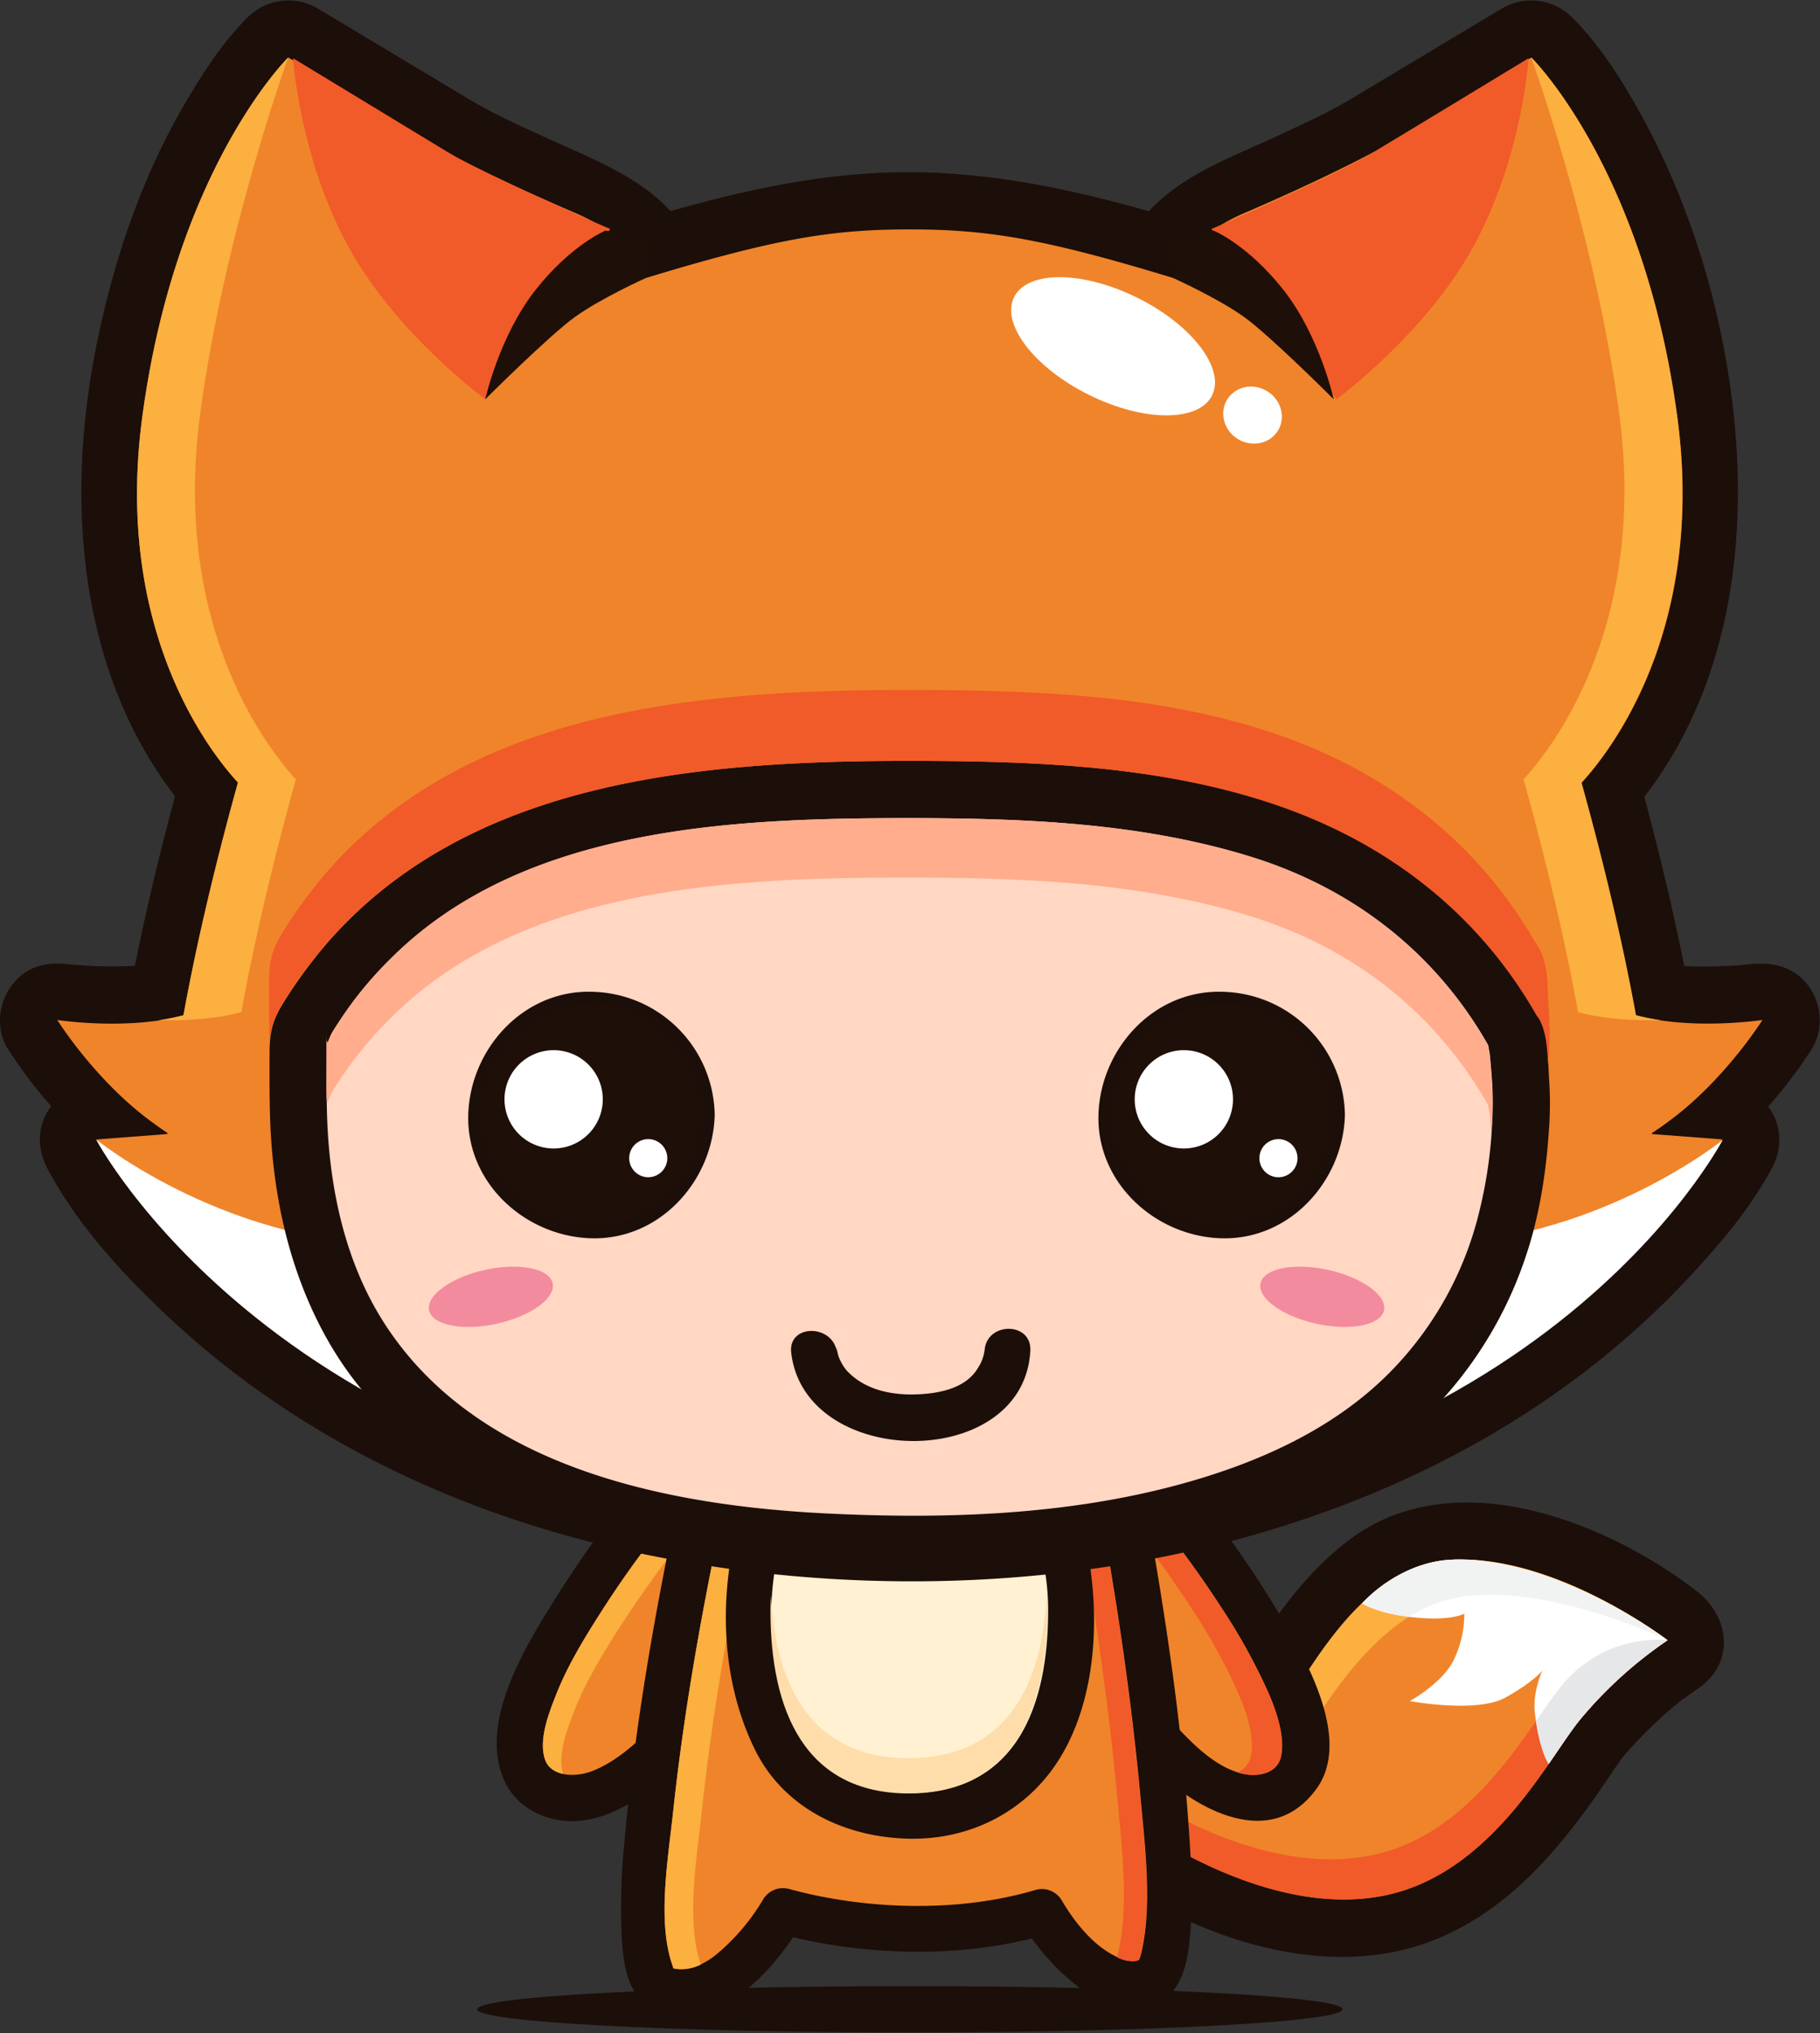 <svg xmlns="http://www.w3.org/2000/svg" xmlns:xlink="http://www.w3.org/1999/xlink" width="616" height="688" viewBox="0 0 616 688">
  <rect x="0" y="0" width="616" height="688" fill="#333333" stroke="none"/>
  <defs>
    <clipPath id="clip-signin_Dora">
      <rect width="616" height="688"/>
    </clipPath>
  </defs>
  <g id="signin_Dora" clip-path="url(#clip-signin_Dora)">
    <g id="signin_Dora-2" data-name="signin_Dora" transform="translate(-16.061 -32.069)">
      <path id="Path_5069" data-name="Path 5069" d="M385.563,596.46s23.617,6.413,39.081-5.854c9.493-7.531,27.984-56.7,63.4-58.173s72.634,27.277,72.634,27.277A142.7,142.7,0,0,0,530.715,587c-9.789,12.067-27.393,47.139-59.459,57.413-43.722,14.008-94.405-25.252-94.405-25.252l8.7-22.7Z" transform="translate(19.773 27.412)" fill="#ffcf06"/>
      <path id="Path_5070" data-name="Path 5070" d="M381.445,616.121c19.493,5.116,43.88,2.732,58.911-11.74,5.126-4.936,8.871-11.782,12.668-17.752,2.236-3.523,4.515-7.014,6.877-10.464,1.276-1.857,2.605-3.671,3.945-5.474-2.247,3.027,2.806-3.259,3.565-4.114,1.54-1.74,3.185-3.386,4.863-5,.538-.517,5.96-4.968,2.711-2.532a53.976,53.976,0,0,1,5.77-3.681c.992-.549,2.015-1.055,3.038-1.529q-3.022,1.266.148.095c.875-.3,7.7-1.508,3.354-1.034a56.15,56.15,0,0,1,8.734-.032c3.924.179,10.063,1.656,15.305,3.2,13.755,4.04,28.068,11.729,40.621,21.36V543.993a151.281,151.281,0,0,0-41.823,41c-2.363,3.418-4.673,6.867-7.057,10.263a84.469,84.469,0,0,1-6.993,9.166c-7.352,8.818-13.132,14.145-21.961,19.219-8.059,4.641-16.371,5.823-27.161,5.253-4.377-.232-7.384-.918-13.417-2.479a125.64,125.64,0,0,1-15.274-5.169c3.006,1.2-3.407-1.593-4.008-1.878-2.11-1-4.188-2.078-6.255-3.164-3.544-1.867-6.993-3.9-10.4-6a115.19,115.19,0,0,1-9.936-6.761q4.446,10.933,8.892,21.856,4.351-11.344,8.7-22.7c3.787-9.862-4.093-21.212-13.523-23.807-10.928-3.006-20.031,3.681-23.807,13.523q-4.351,11.344-8.7,22.7c-3.344,8.734,2.447,16.887,8.892,21.856,30.326,23.332,76,39.914,113.328,25.758,24.355-9.23,41.4-28.427,56.01-49.217,2.321-3.3,4.567-6.666,6.856-10,.928-1.35,1.878-2.669,2.848-3.987q-3.5,4.462.053.095c1.73-2.089,3.6-4.05,5.464-6.012a143.484,143.484,0,0,1,15.01-13.512c-3.1,2.468,2.553-1.783,3.787-2.574,13.217-8.576,11.561-24.556,0-33.427-31.254-23.965-82.317-43.732-117.41-17.33-16.36,12.31-27.172,29.186-38.131,46.158q-1.266,1.962-2.595,3.871c-2.078,3,3.27-3.8.169-.243-2.69,3.091,3.871-2.289-1.3.949-2.036,1.276-2,1.023-5.327,1.878q-3.623.665-.865.264c-1.276.116-2.563.19-3.85.222a58.18,58.18,0,0,1-6.909-.243c-4.377-.338,4.061.77-1.129-.19-.8-.148-1.6-.327-2.394-.538C367.574,572.442,357.322,609.782,381.445,616.121Z" transform="translate(18.754 26.41)" fill="#1c0e09"/>
      <path id="Path_5071" data-name="Path 5071" d="M385.563,596.46s23.617,6.413,39.081-5.854c9.493-7.531,27.984-56.7,63.4-58.173s72.634,27.277,72.634,27.277A142.7,142.7,0,0,0,530.715,587c-9.789,12.067-27.393,47.139-59.459,57.413-43.722,14.008-94.405-25.252-94.405-25.252l8.7-22.7Z" transform="translate(19.773 27.412)" fill="#f0842a"/>
      <path id="Path_5072" data-name="Path 5072" d="M390.34,608.77s23.607,6.413,39.081-5.865c9.493-7.531,28.163-54.333,63.4-58.173,30.5-3.323,67.866,14.957,67.866,14.957s-37.214-28.754-72.634-27.277-53.911,50.631-63.4,58.173c-15.474,12.278-39.081,5.854-39.081,5.854l-8.7,22.7s2.743,2.12,7.5,5.211l5.981-15.59Z" transform="translate(19.775 27.411)" fill="#fbb040"/>
      <path id="Path_5073" data-name="Path 5073" d="M526.3,571.991c-10.527,11.424-27.393,47.139-59.459,57.413-33.48,10.727-71.031-9.778-86.8-19.978l-3.186,8.312S427.533,657,471.265,642.99c32.056-10.274,49.671-45.346,59.459-57.413a142.7,142.7,0,0,1,29.967-27.288A41.832,41.832,0,0,0,526.3,571.991Z" transform="translate(19.774 28.823)" fill="#f15a29"/>
      <path id="Path_5074" data-name="Path 5074" d="M556.511,559.7s-37.2-28.279-72.634-27.277c-13.618.39-25.157,8.576-30.748,14.788,0,0,5.053,3.523,17.679,4.778s16.919-1.287,16.919-1.287a36.18,36.18,0,0,1-3.565,15.643c-3.882,7.964-14.894,13.934-14.894,13.934s22.678,4.261,32.446-1.224,12.447-9.135,12.447-9.135-3.354,7.268-2.584,14.092c1.456,13.037,4.715,17.563,4.715,17.563,2.711-3.987,8.238-12.12,10.242-14.588A142.694,142.694,0,0,1,556.5,559.7Z" transform="translate(23.954 27.413)" fill="#fff"/>
      <path id="Path_5075" data-name="Path 5075" d="M453.731,546.566c-.2.211-.4.432-.591.643,0,0,4.567,3.186,15.9,4.578a46.155,46.155,0,0,1,19.619-7.046c30.5-3.323,67.866,14.957,67.866,14.957s-37.2-28.279-72.634-27.277c-11.845.5-21.792,6.318-30.146,14.145Z" transform="translate(23.955 27.413)" fill="#f1f2f2"/>
      <path id="Path_5076" data-name="Path 5076" d="M519.067,571.991c-2.859,3.1-6.181,7.985-10.147,13.67,1.519,10.284,4.114,14.208,4.314,14.482,4.029-5.823,7.341-10.917,10.052-14.314.074-.095.137-.179.211-.264a142.694,142.694,0,0,1,29.967-27.288,41.832,41.832,0,0,0-34.387,13.7Z" transform="translate(27.012 28.822)" fill="#e6e7e8"/>
      <path id="Path_5077" data-name="Path 5077" d="M229.811,511.63S160.5,593.937,190.583,611.678s74.923-58.837,74.923-58.837L229.811,511.63Z" transform="translate(9.15 26.275)" fill="#f0842a"/>
      <path id="Path_5078" data-name="Path 5078" d="M224.752,506.575a362.229,362.229,0,0,0-29.345,40.41c-10.2,16.255-26.581,42.519-17.13,62.318,4.4,9.208,14.989,13.892,24.862,13.069,12.046-1,22.383-8.607,31.117-16.392,15.179-13.512,27.646-30.969,38.079-48.342.095-.158.19-.316.285-.485,1.856-3.164,1.086-6.73-1.213-9.377q-17.847-20.6-35.695-41.211c-6.55-7.563-17.447,3.439-10.949,10.949q17.847,20.6,35.695,41.211-.6-4.7-1.213-9.377A222.882,222.882,0,0,1,232.157,586.2c-6.719,7.394-14.662,15.4-24.1,19.219-6.1,2.458-14.282,1.951-16.255-3.776-2.31-6.73,1.329-15.949,3.987-22.583,3.945-9.862,9.694-19.145,15.411-28.058a326.488,326.488,0,0,1,24.514-33.48c6.382-7.595-4.515-18.607-10.949-10.949Z" transform="translate(8.735 25.856)" fill="#1c0e09"/>
      <path id="Path_5079" data-name="Path 5079" d="M201.188,583.344c3.945-9.862,9.694-19.145,15.421-28.058s11.9-17.6,18.459-25.959c-1.825-2.11-3.639-4.209-5.464-6.308-6.856,8.649-13.269,17.679-19.219,26.95-5.717,8.913-11.466,18.2-15.411,28.058-2.658,6.645-6.3,15.854-3.987,22.583.928,2.711,3.259,4.24,6.1,4.852-1.994-6.687,1.519-15.622,4.114-22.119Z" transform="translate(9.547 26.9)" fill="#fbb040"/>
      <path id="Path_5080" data-name="Path 5080" d="M392.13,511.63s69.3,82.307,39.228,100.048-72.149-59.164-72.149-59.164l32.931-40.884Z" transform="translate(18.807 26.275)" fill="#f0842a"/>
      <path id="Path_5081" data-name="Path 5081" d="M387.057,517.527a338.761,338.761,0,0,1,23.7,32.224,201.883,201.883,0,0,1,15.917,28.585c2.932,6.6,6.1,15.632,4.536,22.425-1.287,5.633-8.069,7.152-14.145,5.369-9.4-2.753-17.236-11.3-23.6-18.29a203.566,203.566,0,0,1-27.193-38.817c-.4,3.122-.812,6.255-1.213,9.377Q381.535,537.959,398,517.517c6.2-7.7-4.683-18.723-10.949-10.949q-16.471,20.442-32.931,40.884c-2.257,2.806-3.027,6.065-1.213,9.377a218.648,218.648,0,0,0,32.8,45.378c14.282,14.989,41.3,31.507,57.455,9.419,12.637-17.267-4.6-45.884-13.459-60.778a344.949,344.949,0,0,0-31.549-44.091c-.053-.063-.105-.137-.169-.2-6.434-7.658-17.33,3.354-10.949,10.949Z" transform="translate(18.406 25.852)" fill="#1c0e09"/>
      <path id="Path_5082" data-name="Path 5082" d="M424.764,577.287A201.889,201.889,0,0,0,408.847,548.7c-5.707-8.7-11.751-17.246-18.206-25.442l-5.221,6.487c4.609,6.181,9.019,12.521,13.238,18.955a201.883,201.883,0,0,1,15.917,28.585c2.932,6.6,6.1,15.632,4.536,22.425a7.277,7.277,0,0,1-4.525,5.179c.19.063.38.137.58.19,6.076,1.783,12.848.264,14.145-5.369,1.551-6.793-1.614-15.822-4.536-22.425Z" transform="translate(20.243 26.913)" fill="#f15a29"/>
      <path id="Path_5083" data-name="Path 5083" d="M169.16,677.077c0,4.325,65.567,7.827,146.449,7.827s146.46-3.5,146.46-7.827-65.567-7.827-146.46-7.827S169.16,672.752,169.16,677.077Z" transform="translate(8.391 34.914)" fill="#1c0e09"/>
      <path id="Path_5084" data-name="Path 5084" d="M384.878,515.97s27.731,153.453,8.871,160.046-36.338-23.459-36.338-23.459-15.02,4.6-40.926,5.052a180.841,180.841,0,0,1-46.76-5.369s-19.314,33.416-40.167,26.528S241.836,515.58,241.836,515.58l143.053.38Z" transform="translate(11.324 26.492)" fill="#f0842a"/>
      <path id="Path_5085" data-name="Path 5085" d="M377.813,518.43c5.707,31.6,10.369,63.51,13.322,95.481,1.551,16.75,4,36.644.411,52.424a25.72,25.72,0,0,1-1,3.291c.422-1.15-.949,1.044-.158.19-.6.549-.411.411.57-.432,2.394-1.572-.548.105-1.624.211-2.964.274-5.664-1.034-8.154-2.447-6.972-3.945-12.668-11.276-16.687-18.111a7.779,7.779,0,0,0-8.744-3.555c-26,7.784-57.571,6.835-83.572-.306a7.822,7.822,0,0,0-8.744,3.555A71.474,71.474,0,0,1,248.135,666.9c-3.861,3.312-9.3,6.223-14.535,5.242-2.3-.432-.517-.074.222.886-1.108-1.445-.939-1.614-1.023-1.856-5.327-14.883-1.519-36.349.211-52.445,3.618-33.785,9.651-67.465,16.687-100.7q-3.734,2.848-7.468,5.685l143.053.38c9.989.032,9.978-15.453,0-15.485l-143.053-.38c-3.28,0-6.761,2.352-7.468,5.685-7.932,37.477-14.609,75.524-18.122,113.687a232.419,232.419,0,0,0-1.16,31.94c.316,6.983.918,15.326,4.979,21.307,6.793,10,20.991,7.563,30.283,2.869,10.58-5.348,18.881-15.885,25.157-25.674q.475-.744.918-1.487c-2.911,1.181-5.833,2.373-8.744,3.555,28.564,7.848,63.257,8.86,91.8.306-2.911-1.181-5.833-2.373-8.744-3.555A76.574,76.574,0,0,0,370.619,678.7c7.816,5.97,23.923,10.548,31.317,1.371,4.81-5.97,5.6-14.008,6.171-21.381.812-10.443.243-21.012-.432-31.444-2.458-37.815-8.217-75.651-14.936-112.938-1.772-9.82-16.687-5.643-14.926,4.114Z" transform="translate(10.92 26.089)" fill="#1c0e09"/>
      <path id="Path_5086" data-name="Path 5086" d="M384.374,613.1c-2.774-30.073-7.078-60.071-12.331-89.817-43.437-.116-48.595-.105-7.742,0,5.242,29.756,9.546,59.744,12.331,89.817,1.551,16.75,4,36.644.411,52.424-.148.643-.338,1.287-.538,1.92a11.557,11.557,0,0,0,6.076,1.35,6.161,6.161,0,0,0,1.361-.411,26.962,26.962,0,0,0,.854-2.859c3.586-15.78,1.139-35.663-.411-52.424Z" transform="translate(17.555 26.909)" fill="#f15a29"/>
      <path id="Path_5087" data-name="Path 5087" d="M241.916,617.956c3.407-31.845,8.976-63.6,15.5-94.975-3.228,0-6.445-.021-9.673-.021-6.519,31.38-12.1,63.151-15.506,95.006-1.719,16.086-5.538,37.551-.2,52.445a2.219,2.219,0,0,0,.348.886c.137.021.274.053.464.084a14.34,14.34,0,0,0,8.723-1.424c-5.095-14.873-1.35-36.053.348-51.981Z" transform="translate(11.687 26.896)" fill="#fbb040"/>
      <path id="Path_5088" data-name="Path 5088" d="M355.61,533.2a80.668,80.668,0,0,1,1.635,16.255c0,34.176-11.814,61.875-46.812,61.875s-46.812-27.71-46.812-61.875a80.738,80.738,0,0,1,1.645-16.255H355.6Z" transform="translate(13.568 27.458)" fill="#35b32b"/>
      <path id="Path_5089" data-name="Path 5089" d="M341.476,538.118c2.542,13.523,1.181,31.159-3.776,42.129-5.253,11.635-13.037,16.17-26.465,16.4a31.092,31.092,0,0,1-15.748-3.565c-4.641-2.542-7.014-5.77-9.957-11.286-5.9-11.054-7.141-29.851-4.536-43.68q-7.468,5.68-14.926,11.371H356.4c19.967,0,19.967-30.969,0-30.969H266.068c-6.455,0-13.67,4.673-14.925,11.371-4.251,22.5-2.532,46.8,7.647,67.539,9.894,20.136,30.832,29.83,52.445,30.189,21.465.359,40.874-10.084,51.633-28.68,11.634-20.094,12.647-46.823,8.46-69.048-1.561-8.3-11.424-12.911-19.05-10.812-8.639,2.373-12.373,10.759-10.812,19.05Z" transform="translate(12.765 26.653)" fill="#1c0e09"/>
      <path id="Path_5090" data-name="Path 5090" d="M355.61,533.2a80.668,80.668,0,0,1,1.635,16.255c0,34.176-11.814,61.875-46.812,61.875s-46.812-27.71-46.812-61.875a80.738,80.738,0,0,1,1.645-16.255H355.6Z" transform="translate(13.568 27.458)" fill="#fff1d2"/>
      <path id="Path_5091" data-name="Path 5091" d="M310.092,598.972c32.636,0,45.114-24.113,46.644-55.082.105,1.7.169,3.418.169,5.147,0,34.176-11.814,61.875-46.812,61.875S263.28,583.2,263.28,549.037c0-1.74.063-3.449.169-5.147C264.978,574.87,277.446,598.972,310.092,598.972Z" transform="translate(13.549 28.043)" fill="#feddaa"/>
      <path id="Path_5092" data-name="Path 5092" d="M574.121,414.532c2.152-1.413,4.525-3.08,7.183-5.105,18.206-13.881,30.273-33.226,30.273-33.226s-23.3,3.618-42.667-1.5c-.095-.021-.169-.053-.264-.074-3.491-19.219-9.177-45.367-18.385-78.551,9.24-9.957,42.3-51.3,32.509-124.014C571.421,87.806,533.353,50.54,533.353,50.54L480.686,82.131s-16.2,8.913-44.566,21.064c-14.472,6.2-20.917,14.936-23.765,22-44.175-13.459-63.215-16.5-89.437-16.5s-45.167,3.038-89.279,16.444c-2.859-7.057-9.314-15.759-23.744-21.951-28.364-12.151-44.566-21.064-44.566-21.064L112.664,50.54S74.586,87.806,63.247,172.064C53.5,244.4,86.168,285.688,95.608,295.919c-9.251,33.3-14.947,59.523-18.449,78.773a.081.081,0,0,0-.053.021c-19.366,5.126-42.667,1.5-42.667,1.5s12.067,19.345,30.273,33.226c2.584,1.962,4.894,3.6,6.993,4.989-.011.221-.021.38-.021.38l-23.891,1.835s68.014,129.572,274.524,129.572S598.065,416.642,598.065,416.642l-23.9-1.835s0-.095-.011-.264Z" transform="translate(1.007 1.005)" fill="#ffcf06"/>
      <path id="Path_5093" data-name="Path 5093" d="M584.9,432.245a153.289,153.289,0,0,0,44.4-45.272c3.65-5.8,3.407-13.723,0-19.535-4.778-8.154-13.122-10.211-21.856-8.892-1.508.232,6.455-.781,1.2-.211-3.365.369-6.751.548-10.126.686-8.185.316-16.075.158-23.712-2.057l13.523,13.523c-4.852-26.465-11.223-52.624-18.385-78.551q-2.484,9.414-4.979,18.828c38.87-42.213,44.808-102.158,35.357-156.459-5.211-29.925-15.263-59.481-30.241-85.956-6.044-10.7-13.238-21.824-22.035-30.494a19.531,19.531,0,0,0-23.459-3.027q-25.6,15.347-51.19,30.705c-7.626,4.578-15.864,8.259-23.9,12.046C429.47,87,406.117,94.3,396.645,116.426q10.933-4.446,21.856-8.892c-31.011-9.4-62-17.1-94.584-17.193-32.478-.084-63.542,7.8-94.426,17.141q10.933,4.446,21.856,8.892c-9.187-21.339-31.254-28.828-50.715-37.815-8.6-3.966-17.446-7.879-25.579-12.763q-25.806-15.49-51.622-30.969A19.533,19.533,0,0,0,99.97,37.853C91.479,46.229,84.644,56.872,78.652,67.1,63.474,93.02,53.812,122.3,48.179,151.688c-10.516,54.829-4.441,116.124,34.735,158.917q-2.484-9.414-4.979-18.828c-7.183,26-13.586,52.223-18.449,78.773l13.523-13.523c-7.014,2.025-13.9,2.12-21.4,2.046-3.639-.032-7.278-.285-10.907-.6-1.15-.105-2.3-.232-3.46-.369,6.529.77,4.747.654,3.333.443-7.067-1.065-13.512-.348-18.828,4.979-5.991,5.991-7.647,16.128-3.027,23.459A153.91,153.91,0,0,0,62.925,432.14l-9.588-16.708c0,.127-.011.253-.021.38l19.356-19.356L48.78,398.291c-14.8,1.139-23.881,15.516-16.708,29.123,10.516,19.946,27.3,37.773,43.764,52.856,41.77,38.258,94.268,63.267,149.255,75.788,123.075,28.026,270.695,4.831,360.659-89.669,11.107-11.666,22.341-24.693,30.009-38.975,7.289-13.575-2-27.995-16.708-29.123l-23.9-1.835,19.356,19.356a2.292,2.292,0,0,0-.011-.264c-.485-10.538-8.428-19.356-19.356-19.356-10.179,0-19.841,8.808-19.356,19.356a2.292,2.292,0,0,0,.011.264c.517,11.17,8.449,18.512,19.356,19.356l23.9,1.835q-8.354-14.556-16.708-29.123a121.689,121.689,0,0,1-9.884,14.873l-1.266,1.677c-1.92,2.532,3.217-4.135,1.213-1.582-.981,1.255-1.983,2.489-3,3.723-2.468,3.006-5.031,5.939-7.647,8.829a256.945,256.945,0,0,1-19.387,19.113c-3.766,3.365-7.658,6.593-11.6,9.736-.77.622-4.43,3.418-.3.253-1.086.833-2.183,1.645-3.27,2.458-2.637,1.962-5.327,3.861-8.027,5.728a297.746,297.746,0,0,1-33.269,19.778c-6.1,3.133-12.331,6.012-18.617,8.734,3.829-1.656-1.646.665-1.983.8q-2.532,1.028-5.084,2c-4.072,1.582-8.175,3.038-12.3,4.462a360.526,360.526,0,0,1-49.154,12.858c-70.06,13.449-147.652,8.227-215.529-18.649-.327-.127-5.833-2.394-2-.781-1.624-.686-3.228-1.392-4.842-2.11-3.143-1.392-6.244-2.859-9.346-4.346-6.371-3.069-12.6-6.413-18.733-9.926a286.35,286.35,0,0,1-30.484-20.221c-3.734-2.827,3.323,2.605-.306-.253-1.023-.812-2.036-1.635-3.059-2.458-1.962-1.593-3.9-3.228-5.823-4.884-3.882-3.333-7.637-6.793-11.308-10.348a242.868,242.868,0,0,1-16.972-18.206c-1.413-1.688-2.8-3.4-4.166-5.116-2.806-3.544,2.563,3.354.717.939-.57-.749-1.129-1.5-1.688-2.247q-2.911-3.94-5.6-8.027c-1.456-2.226-2.9-4.483-4.145-6.835q-8.354,14.556-16.708,29.123l23.891-1.835c11.054-.854,18.638-8.185,19.356-19.356.665-10.305-7.447-15.432-14.672-20.664C72.64,391.72,68.484,387.311,64.5,383.1c-2.025-2.131-3.924-4.377-5.812-6.624-.823-1-1.646-2.015-2.437-3.027,1.224,1.582,1.224,1.561,0-.084-1.424-1.93-2.816-3.892-4.093-5.928Q41.223,381.646,30.3,395.865c17.278,2.595,36.074,3.386,53.015-1.519,6.065-1.751,12.32-6.993,13.523-13.523,3.143-17.193,6.962-34.26,11.17-51.221q2.009-8.069,4.156-16.086c1.846-6.962,5.116-14.493,3.122-21.75-1.16-4.23-3.85-7.215-6.624-10.39-1.108-1.266-5.348-6.74-1.181-1.287a127.135,127.135,0,0,1-7.753-11.571c-1.466-2.447-2.816-4.958-4.124-7.479-.707-1.371-1.371-2.774-2.036-4.166-.454-.97-.907-1.951-1.34-2.932q.854,2.088,0-.011a140.149,140.149,0,0,1-10.242-46.886c-1.065-21.1,2.31-42.013,7.331-62.445a268.149,268.149,0,0,1,7.858-25.948c1.34-3.776,2.816-7.489,4.335-11.191-1.435,3.491.928-2,1.013-2.194.949-2.12,1.962-4.209,2.985-6.3a181.254,181.254,0,0,1,16.919-28.1c2.89-3.924-3.006,3.7.464-.57.749-.918,1.519-1.825,2.289-2.711.707-.8,1.424-1.614,2.183-2.363q-11.724,1.519-23.459,3.027,25.046,15.031,50.1,30.062c6.181,3.7,12.7,6.8,19.187,9.936,10.031,4.842,20.263,9.187,30.4,13.786a30.193,30.193,0,0,1,10.485,7.183c3.956,4.008-1.645-2.764,1.181,1.508a32.675,32.675,0,0,1,2.669,5.2c3.312,7.7,14.345,11.17,21.856,8.892,16.624-5.031,33.353-9.862,50.441-13.09,2.922-.548,5.854-1,8.787-1.435-4.6.665.928-.063,1.572-.137,1.645-.179,3.291-.316,4.936-.454,6.118-.506,12.267-.633,18.406-.654s12.288.2,18.417.654c2.764.2,5.527.506,8.28.833-4.673-.549,1.108.179,1.7.274,1.793.274,3.565.6,5.348.918,17.13,3.091,33.912,8.09,50.546,13.132,7.5,2.278,18.565-1.192,21.856-8.892.57-1.329,1.181-2.595,1.867-3.871.3-.538,3.27-4.588.77-1.487,3.3-4.072,4.557-4.673,9.409-7.4,9.768-5.485,20.737-9.261,30.874-14.071,6.9-3.28,13.892-6.54,20.453-10.474q25.347-15.205,50.683-30.4-11.724-1.519-23.459-3.027c.654.643,1.266,1.329,1.878,2.015.738.833,1.456,1.677,2.173,2.542.454.548.9,1.108,1.35,1.656,1.856,2.321-3.365-4.462-.454-.559a182.08,182.08,0,0,1,16.919,28.1c1.582,3.175,3.038,6.4,4.472,9.641-1.561-3.544.949,2.342.992,2.447.749,1.867,1.456,3.755,2.162,5.643a268.426,268.426,0,0,1,8.565,27.889c5.179,20.379,8.08,41.159,7.331,62.2-.559,15.6-3.818,30.642-10.063,46.654-2.036,5.232,1.561-3.47-.633,1.487-.633,1.435-1.319,2.848-2,4.261-1.266,2.605-2.658,5.158-4.082,7.679a122.576,122.576,0,0,1-8.417,12.826c-2.226,3,2.964-3.766.781-1.023-.5.622-1.013,1.234-1.519,1.846-.812.97-1.667,1.92-2.521,2.859-10.97,11.919-1.825,30.136,1.624,43.711,4.5,17.752,8.491,35.652,11.793,53.679,1.2,6.529,7.457,11.751,13.523,13.523,17.014,4.947,35.863,4.188,53.226,1.582q-10.933-14.224-21.856-28.427c-.8,1.266-1.656,2.5-2.51,3.723-.812,1.171-1.667,2.31-2.51,3.449,2.437-3.28-2.4,2.911-2.869,3.46a108.664,108.664,0,0,1-22.626,20.748c-8.744,5.854-12.521,16.961-6.941,26.476,5.084,8.681,17.7,12.826,26.476,6.941Z" transform="translate(0 0)" fill="#1c0e09"/>
      <path id="Path_5094" data-name="Path 5094" d="M574.121,414.532c2.152-1.413,4.525-3.08,7.183-5.105,18.206-13.881,30.273-33.226,30.273-33.226s-23.3,3.618-42.667-1.5c-.095-.021-.169-.053-.264-.074-3.491-19.219-9.177-45.367-18.385-78.551,9.24-9.957,42.3-51.3,32.509-124.014C571.421,87.806,533.353,50.54,533.353,50.54L480.686,82.131s-16.2,8.913-44.566,21.064c-14.472,6.2-20.917,14.936-23.765,22-44.175-13.459-63.215-16.5-89.437-16.5s-45.167,3.038-89.279,16.444c-2.859-7.057-9.314-15.759-23.744-21.951-28.364-12.151-44.566-21.064-44.566-21.064L112.664,50.54S74.586,87.806,63.247,172.064C53.5,244.4,86.168,285.688,95.608,295.919c-9.251,33.3-14.947,59.523-18.449,78.773a.081.081,0,0,0-.053.021c-19.366,5.126-42.667,1.5-42.667,1.5s12.067,19.345,30.273,33.226c2.584,1.962,4.894,3.6,6.993,4.989-.011.221-.021.38-.021.38l-23.891,1.835s68.014,129.572,274.524,129.572S598.065,416.642,598.065,416.642l-23.9-1.835s0-.095-.011-.264Z" transform="translate(1.007 1.005)" fill="#f0842a"/>
      <path id="Path_5095" data-name="Path 5095" d="M75.736,374.592a.179.179,0,0,0-.053.021,72.714,72.714,0,0,1-8.249,1.656c8.143.221,18.459-.2,27.857-2.69a.081.081,0,0,0,.053-.021c3.491-19.25,9.2-45.473,18.449-78.773-9.43-10.232-42.1-51.517-32.361-123.855C89.691,109.6,111.241,50.44,111.241,50.44S73.162,87.706,61.823,171.964C52.077,244.3,84.744,285.588,94.185,295.82,84.934,329.12,79.238,355.342,75.736,374.592Z" transform="translate(2.41 0.999)" fill="#fbb040"/>
      <path id="Path_5096" data-name="Path 5096" d="M542.987,374.592a.179.179,0,0,1,.053.021,72.713,72.713,0,0,0,8.249,1.656c-8.143.221-18.459-.2-27.857-2.69a.08.08,0,0,1-.053-.021c-3.491-19.25-9.2-45.473-18.449-78.773,9.43-10.232,42.1-51.517,32.361-123.855C529.032,109.6,507.483,50.44,507.483,50.44S545.561,87.706,556.9,171.964c9.746,72.339-22.921,113.624-32.361,123.855C533.789,329.12,539.485,355.342,542.987,374.592Z" transform="translate(26.793 0.999)" fill="#fbb040"/>
      <path id="Path_5097" data-name="Path 5097" d="M110.111,50.761s2.025,32.783,18.28,62.972,46.76,52.424,46.76,52.424l17.109-25.326,25.189-32.277S176.141,90.843,162.7,82.679,110.1,50.75,110.1,50.75Z" transform="translate(5.154 1.016)" fill="#f15a29"/>
      <path id="Path_5098" data-name="Path 5098" d="M512.128,50.761s-2.015,32.783-18.28,62.972-46.77,52.424-46.77,52.424L429.969,140.83l-25.2-32.277s41.317-17.71,54.744-25.874,52.6-31.929,52.6-31.929Z" transform="translate(21.304 1.016)" fill="#f15a29"/>
      <path id="Path_5099" data-name="Path 5099" d="M226.124,122.1s-15.115,6.793-23.986,13.175-30.368,27.868-30.368,27.868,4.715-21.349,16.919-36.876,23.849-20.242,23.849-20.242l15.8,4.156L226.124,122.1Z" transform="translate(8.534 4.045)" fill="#1e0f08"/>
      <path id="Path_5100" data-name="Path 5100" d="M392.616,122.1s15.1,6.793,23.986,13.175,30.357,27.868,30.357,27.868-4.715-21.349-16.909-36.876S406.2,106.02,406.2,106.02l-15.812,4.156,2.215,11.919Z" transform="translate(20.515 4.045)" fill="#1e0f08"/>
      <path id="Path_5101" data-name="Path 5101" d="M597.427,400.758c-7.183,5.58-56.9,41.992-120.49,34.45-68.246-8.1-67.054-90.618-154.613-90.618s-86.389,82.517-154.635,90.618C103,442.887,52.672,405.073,46.86,400.505c2.278,4.24,71.516,129.594,274.745,129.594s271.56-121.725,275.821-129.33Z" transform="translate(1.688 17.121)" fill="#fff"/>
      <path id="Path_5102" data-name="Path 5102" d="M317.6,285.35c88.91,0,166.28,10.073,206.046,82.992.738-1.424,2.141,19.714,2.141,19.714,0,79.553-44.576,153.306-210.719,152.62C150.642,540,111.72,467.61,111.72,388.056V368.163c39.819-70.967,117.073-82.8,205.877-82.8Z" transform="translate(5.243 13.874)" fill="#ffd7c3"/>
      <path id="Path_5103" data-name="Path 5103" d="M318.1,295.526c39.249.042,79.227,1.424,116.978,13.2,34.819,10.864,63,33.047,80.714,65.008,2.669,4.81,8.618,5.812,13.238,3.47a.979.979,0,0,0,.105-.053q-6.614-1.74-13.238-3.47c-1.572-3.006-.527-.285-.274,2.331.274,2.8.485,5.6.7,8.4a114.585,114.585,0,0,1,.084,13.459,155.7,155.7,0,0,1-4.472,31.106,116.26,116.26,0,0,1-30.885,54.808c-19.134,18.986-44.513,30.136-70.187,37.15-38.606,10.538-79.659,11.856-119.415,9.926-55.071-2.679-120.638-15.812-151.512-66.738-10.854-17.911-15.906-38.764-17.478-59.491-.77-10.095-.559-20.242-.559-30.357V368.8c0,5.4.622,1.371,1.994-.886,1.108-1.825,2.289-3.6,3.47-5.369a129.067,129.067,0,0,1,16.719-19.925C188.7,298.448,259.2,295.6,318.089,295.536c12.478-.011,12.478-19.366,0-19.356-68.763.084-147.525,6.076-195.909,61.516a161.572,161.572,0,0,0-15,20.453c-3.913,6.244-4.631,10.516-4.631,17.51,0,10.105-.105,20.2.665,30.283,1.709,22.531,7.183,44.65,18.069,64.554,28.322,51.77,88.235,70.862,143.232,77.475a447.667,447.667,0,0,0,125.132-2.7c29.893-4.915,59.86-14.493,85.112-31.57a135.981,135.981,0,0,0,52.909-69.649c4.609-13.586,6.856-27.952,7.858-42.234a121.628,121.628,0,0,0,.137-17.425c-.475-6.413,0-14.683-3.059-20.495-2.553-4.873-8.713-5.759-13.238-3.47a.493.493,0,0,1-.105.053q6.614,1.74,13.238,3.47c-19.588-35.336-50.546-59.544-88.488-72.655-40.03-13.828-83.994-15.084-125.923-15.126-12.478-.011-12.478,19.345,0,19.356Z" transform="translate(4.74 13.371)" fill="#1c0e09"/>
      <path id="Path_5104" data-name="Path 5104" d="M120.821,387.923c0,5.411.622,1.371,1.994-.886,1.108-1.825,2.289-3.6,3.47-5.369A128.481,128.481,0,0,1,143,361.742c44.618-44.175,115.111-47.023,174.011-47.087,39.26.042,79.226,1.424,116.978,13.2,34.355,10.717,62.223,32.467,79.975,63.742,0,.411.422,1.994.57,3.534.2,2.089.359,4.177.517,6.266.105-1.508.2-3.017.264-4.536a114.585,114.585,0,0,0-.084-13.459c-.211-2.8-.422-5.6-.7-8.4-.148-1.551-.57-3.133-.57-3.534-17.752-31.275-45.62-53.025-79.975-63.742-37.751-11.772-77.718-13.153-116.978-13.2-58.89.074-129.393,2.922-174.011,47.087a127.892,127.892,0,0,0-16.719,19.925c-1.181,1.772-2.363,3.555-3.47,5.369-1.371,2.257-1.994,6.287-1.994.886v5.464c0,5.169-.053,10.348,0,15.527v-.865Z" transform="translate(5.74 14.377)" fill="#ffad8d"/>
      <path id="Path_5105" data-name="Path 5105" d="M531.4,363.573a8.749,8.749,0,0,1,1.065,1.572c2.278,4.346,2.595,10.063,2.806,15.347.032-.475.084-.949.116-1.424a121.628,121.628,0,0,0,.137-17.425c-.475-6.413,0-14.683-3.059-20.495a8.387,8.387,0,0,0-1.065-1.572c-19.63-34.439-50.177-58.12-87.528-71.02-40.03-13.829-83.994-15.084-125.923-15.126-68.763.084-147.525,6.076-195.909,61.516a162.034,162.034,0,0,0-15.01,20.463c-3.913,6.244-4.631,10.516-4.631,17.51,0,6.5-.021,13,.158,19.493a26.37,26.37,0,0,1,4.472-13.006,159.99,159.99,0,0,1,15.01-20.463c48.384-55.441,127.146-61.432,195.909-61.516,41.929.042,85.893,1.3,125.923,15.126,37.351,12.9,67.908,36.591,87.528,71.02Z" transform="translate(4.732 12.124)" fill="#f15a29"/>
      <path id="Path_5106" data-name="Path 5106" d="M408.534,160.988c-4.5,9.092-23.164,9.019-41.675-.158S337,136.854,341.491,127.772s23.164-9.019,41.675.158,29.862,23.976,25.358,33.058Z" transform="translate(17.782 4.866)" fill="#fff"/>
      <path id="Path_5107" data-name="Path 5107" d="M427.114,170.963c-2.721,4.483-8.776,5.791-13.544,2.911s-6.424-8.86-3.7-13.343,8.776-5.791,13.533-2.9,6.424,8.85,3.713,13.333Z" transform="translate(21.511 6.79)" fill="#fff"/>
      <path id="Path_5108" data-name="Path 5108" d="M420.535,444.031c-1.108,5.031,7.352,11.17,18.892,13.712s21.792.517,22.9-4.5-7.352-11.17-18.892-13.712-21.792-.527-22.91,4.515Z" transform="translate(22.162 22.263)" fill="#f38b9e"/>
      <path id="Path_5109" data-name="Path 5109" d="M247.682,391.856a39.766,39.766,0,1,1-39.766-39.766A39.777,39.777,0,0,1,247.682,391.856Z" transform="translate(8.335 17.532)" fill="#1e0f08" fill-rule="evenodd"/>
      <path id="Path_5110" data-name="Path 5110" d="M245.854,391.958a38.383,38.383,0,0,1-37.836,37.836c-21.022.548-37.308-17.636-37.836-37.836-.548-21.022,17.636-37.308,37.836-37.836,21.022-.548,37.308,17.636,37.836,37.836.063,2.489,3.934,2.5,3.871,0a42.348,42.348,0,0,0-41.707-41.707c-23.153-.6-41.127,19.451-41.707,41.707-.6,23.153,19.451,41.127,41.707,41.707,23.153.6,41.127-19.461,41.707-41.707.063-2.5-3.808-2.489-3.871,0Z" transform="translate(8.234 17.43)" fill="#1c0e09"/>
      <path id="Path_5111" data-name="Path 5111" d="M230.85,403.965a6.445,6.445,0,1,1-6.445-6.445A6.451,6.451,0,0,1,230.85,403.965Z" transform="translate(11.065 20.021)" fill="#fff" fill-rule="evenodd"/>
      <path id="Path_5112" data-name="Path 5112" d="M211.209,385.614a16.634,16.634,0,1,1-16.634-16.634A16.634,16.634,0,0,1,211.209,385.614Z" transform="translate(8.872 18.457)" fill="#fff" fill-rule="evenodd"/>
      <path id="Path_5113" data-name="Path 5113" d="M195.567,444.031c1.108,5.031-7.352,11.17-18.892,13.712s-21.8.517-22.91-4.5,7.352-11.17,18.892-13.712,21.792-.527,22.9,4.515Z" transform="translate(7.542 22.263)" fill="#f38b9e"/>
      <path id="Path_5114" data-name="Path 5114" d="M449.9,391.856a39.771,39.771,0,1,1-39.766-39.766A39.777,39.777,0,0,1,449.9,391.856Z" transform="translate(19.418 17.532)" fill="#1e0f08" fill-rule="evenodd"/>
      <path id="Path_5115" data-name="Path 5115" d="M448.074,391.958a38.383,38.383,0,0,1-37.836,37.836c-21.022.548-37.308-17.636-37.836-37.836-.548-21.022,17.636-37.308,37.836-37.836,21.022-.548,37.308,17.636,37.836,37.836.063,2.489,3.934,2.5,3.871,0a42.341,42.341,0,0,0-41.707-41.707c-23.153-.6-41.127,19.451-41.707,41.707-.6,23.153,19.461,41.127,41.707,41.707,23.153.6,41.127-19.461,41.707-41.707C452.008,389.458,448.137,389.468,448.074,391.958Z" transform="translate(19.317 17.43)" fill="#1c0e09"/>
      <path id="Path_5116" data-name="Path 5116" d="M433.07,403.965a6.45,6.45,0,1,1-6.445-6.445A6.451,6.451,0,0,1,433.07,403.965Z" transform="translate(22.148 20.021)" fill="#fff" fill-rule="evenodd"/>
      <path id="Path_5117" data-name="Path 5117" d="M413.429,385.614a16.634,16.634,0,1,1-16.634-16.634A16.634,16.634,0,0,1,413.429,385.614Z" transform="translate(19.955 18.457)" fill="#fff" fill-rule="evenodd"/>
      <path id="Path_5118" data-name="Path 5118" d="M335.394,465.827c-.032.548.422-2.025-.127.527a13.532,13.532,0,0,1-2.015,5.084c-3.924,6.856-12.552,8.681-19.809,9.071-9.04.5-18.649-1.276-24.9-8.217a16.917,16.917,0,0,1-2.605-4.652c-.38-1.076-.981-5.285-.506-1.16-1.139-9.8-16.645-9.9-15.484,0,4.62,39.534,78.678,40.3,80.925-.643.549-9.978-14.936-9.926-15.485,0h0Z" transform="translate(13.911 23.357)" fill="#1c0e09"/>
    </g>
  </g>
</svg>

